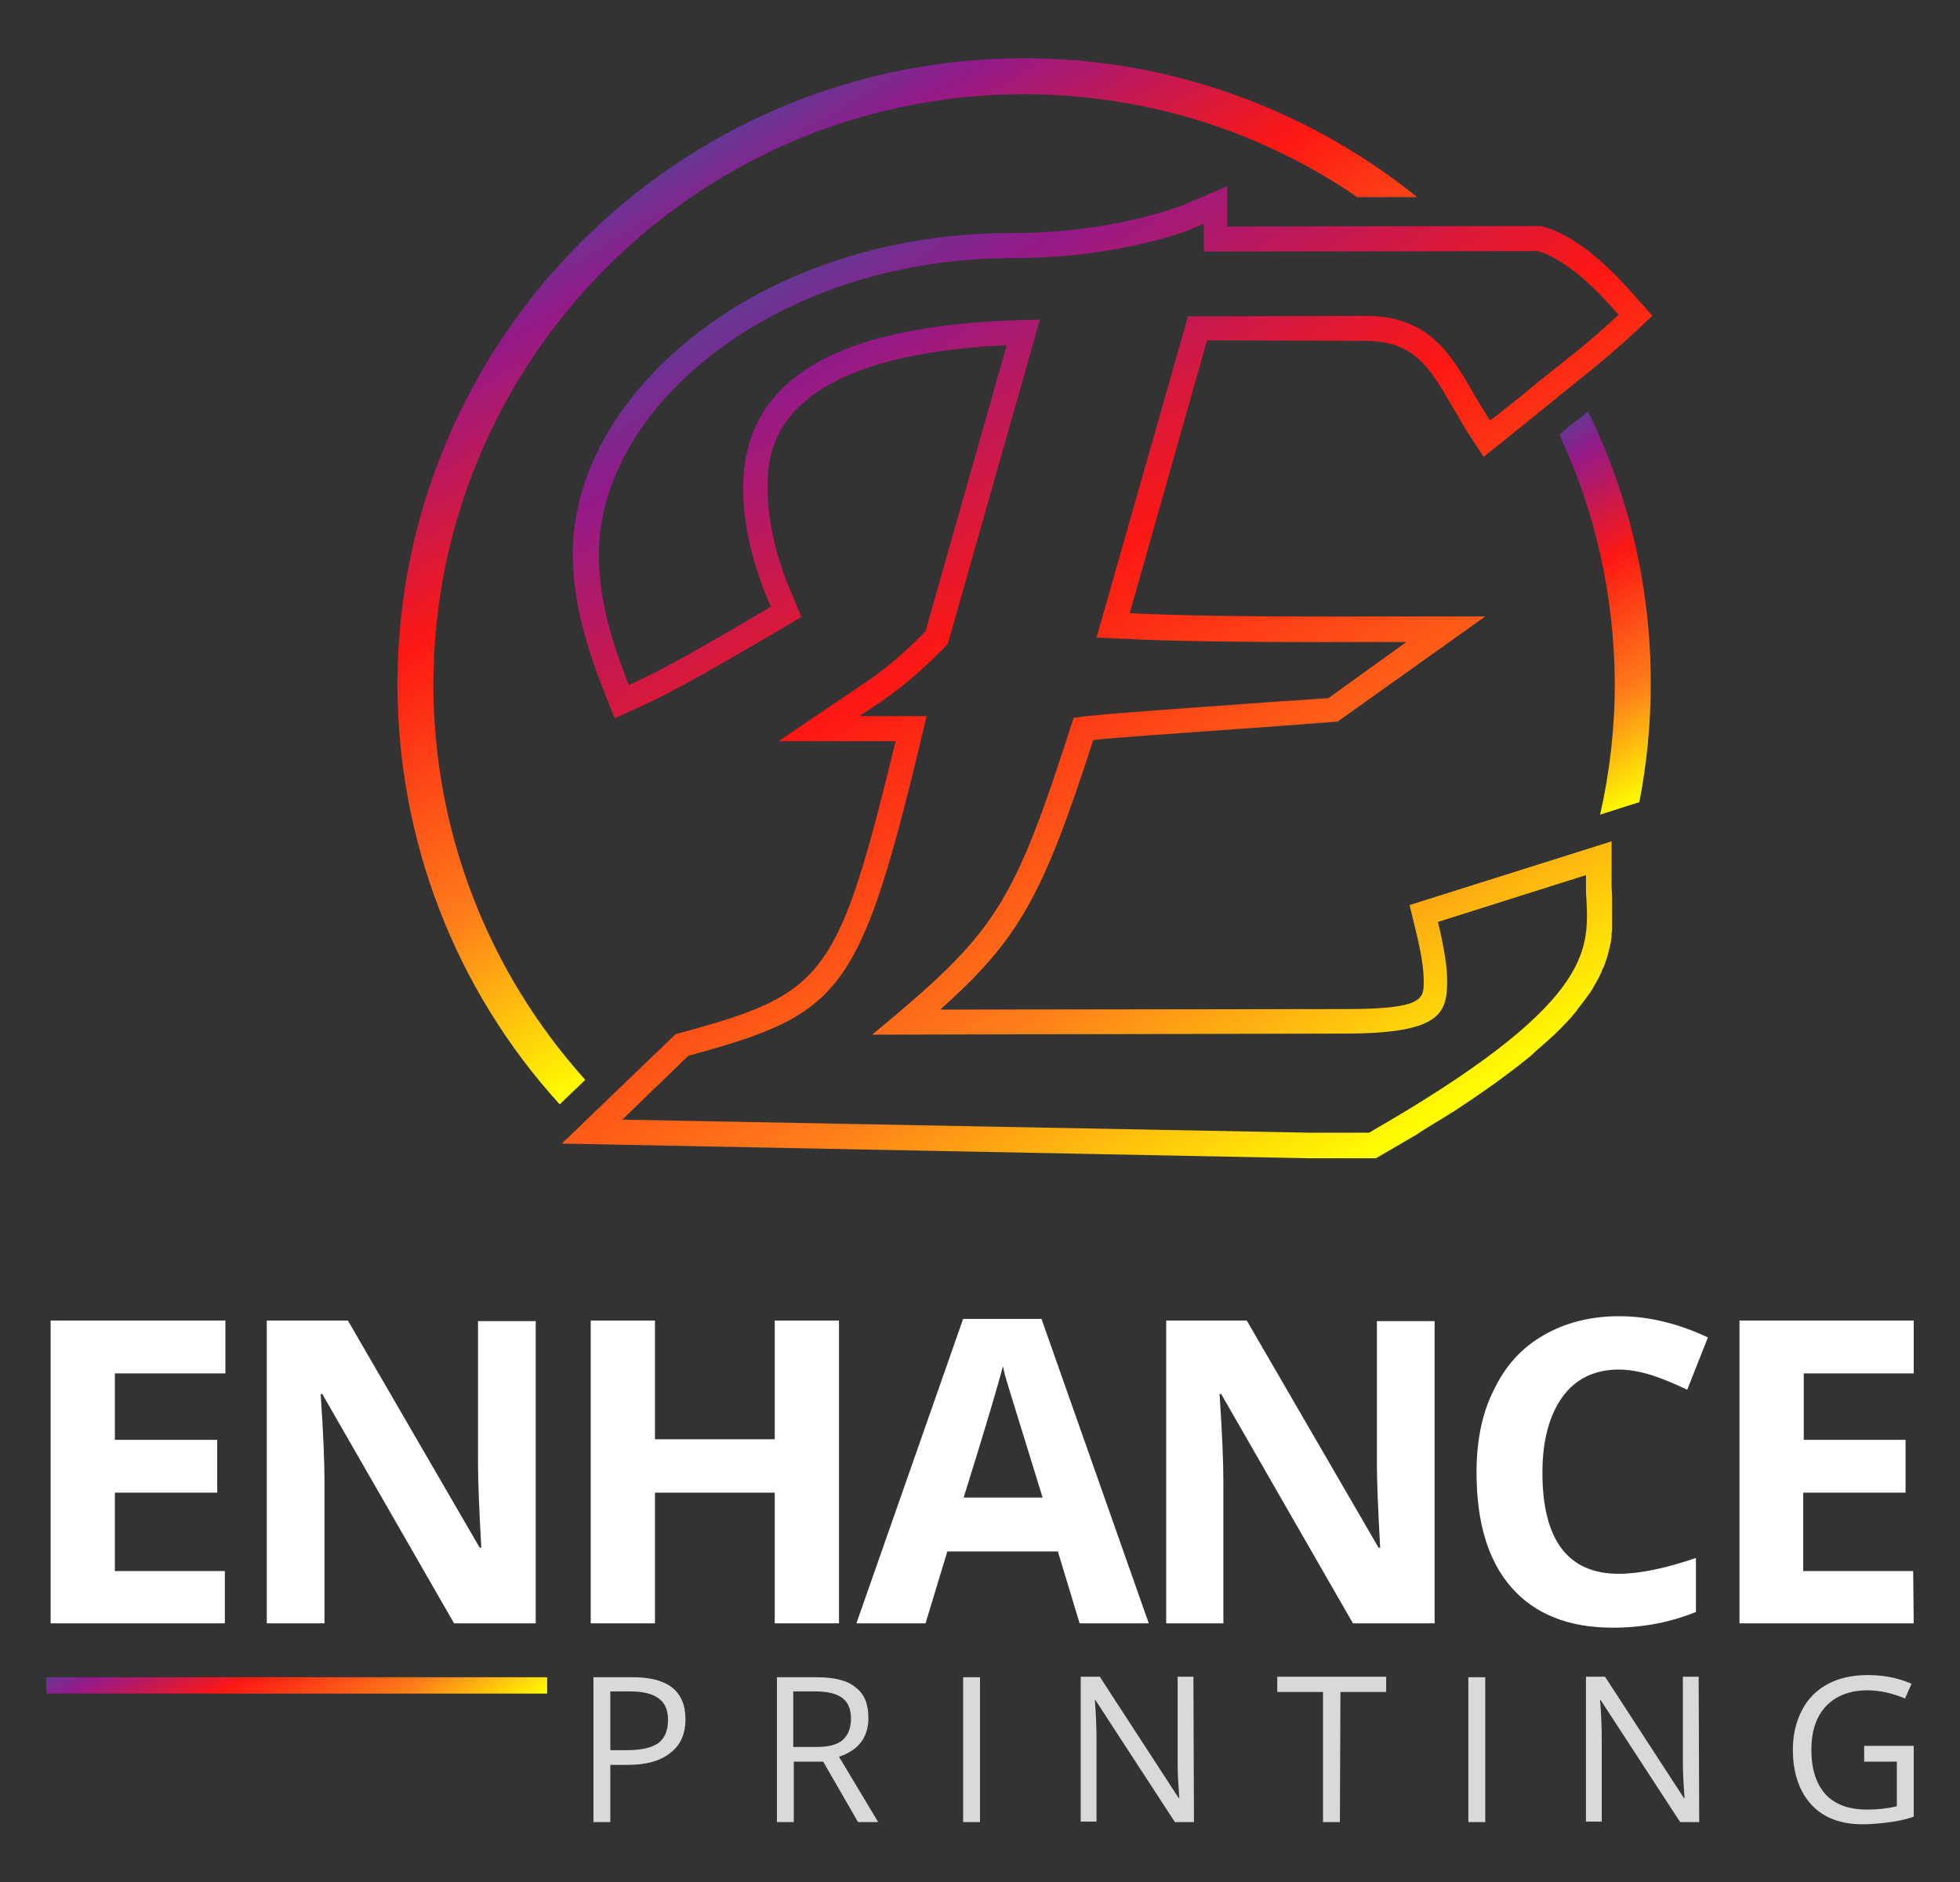 <?xml version="1.0" encoding="utf-8"?>
<!-- Generator: Adobe Illustrator 26.5.0, SVG Export Plug-In . SVG Version: 6.00 Build 0)  -->
<svg version="1.1" id="Layer_2_00000129172659753460544780000014096288879887620257_"
	 xmlns="http://www.w3.org/2000/svg" xmlns:xlink="http://www.w3.org/1999/xlink" x="0px" y="0px" viewBox="0 0 360 345.6"
	 style="enable-background:new 0 0 360 345.6;" xml:space="preserve">
<rect x="0" y="0" width="360" height="345.6" fill="#333333" stroke="none"/>
<style type="text/css">
	.st0{fill:url(#SVGID_1_);}
	.st1{fill:url(#SVGID_00000003091906446268358730000000926764383703923360_);}
	.st2{fill:url(#SVGID_00000029032386585942360850000005975374882665833883_);}
	.st3{fill:#FFFFFF;}
	.st4{fill:#D9D9D9;}
	.st5{fill:url(#SVGID_00000040543035550987614900000006193037660738298765_);}
</style>
<g id="heroLogo">
	<g>
		<g>
			
				<linearGradient id="SVGID_1_" gradientUnits="userSpaceOnUse" x1="306.585" y1="2393.238" x2="273.212" y2="2335.443" gradientTransform="matrix(1 -1.919861e-03 1.919861e-03 1 -1.231 -2250.482)">
				<stop  offset="0" style="stop-color:#FFFF01"/>
				<stop  offset="0.28" style="stop-color:#FE7D1A"/>
				<stop  offset="0.62" style="stop-color:#FD1813"/>
				<stop  offset="0.91" style="stop-color:#931A89"/>
				<stop  offset="1" style="stop-color:#663794"/>
			</linearGradient>
			<path class="st0" d="M287.4,79c-0.3,0.3-0.7,0.6-1,0.8c6.7,14.3,10.1,29.7,10.2,45.7c0,8.1-0.9,16.1-2.7,24.1l7.2-2.3
				c1.4-7.2,2.1-14.5,2.1-21.8c0-17.5-3.9-34.3-11.5-49.9C290.2,76.7,288.8,77.8,287.4,79L287.4,79z"/>
			
				<linearGradient id="SVGID_00000111913232236888460750000017831178849160612752_" gradientUnits="userSpaceOnUse" x1="193.388" y1="2399.161" x2="123.93" y2="2278.859" gradientTransform="matrix(1 -1.919861e-03 1.919861e-03 1 -1.231 -2250.482)">
				<stop  offset="0" style="stop-color:#FFFF01"/>
				<stop  offset="0.28" style="stop-color:#FE7D1A"/>
				<stop  offset="0.62" style="stop-color:#FD1813"/>
				<stop  offset="0.91" style="stop-color:#931A89"/>
				<stop  offset="1" style="stop-color:#663794"/>
			</linearGradient>
			<path style="fill:url(#SVGID_00000111913232236888460750000017831178849160612752_);" d="M107.5,198.3
				c-17.9-19.9-27.8-45.5-27.9-72.3C79.5,66.1,128.1,17.4,187.9,17.3c15,0,29.6,3,43.1,8.8l0,0l0,0c6.4,2.8,12.5,6.1,18.3,10.1h11
				c-20.5-16.5-46.1-25.6-72.4-25.5C124.4,10.8,72.9,62.5,73,125.9c0.1,28.5,10.6,55.8,29.8,76.9L107.5,198.3L107.5,198.3z"/>
			
				<linearGradient id="SVGID_00000061464339216348776250000005072545832771549824_" gradientUnits="userSpaceOnUse" x1="246.425" y1="2465.275" x2="149.292" y2="2297.032" gradientTransform="matrix(1 -1.919861e-03 1.919861e-03 1 -1.231 -2250.482)">
				<stop  offset="0" style="stop-color:#FFFF01"/>
				<stop  offset="0.28" style="stop-color:#FE7D1A"/>
				<stop  offset="0.62" style="stop-color:#FD1813"/>
				<stop  offset="0.91" style="stop-color:#931A89"/>
				<stop  offset="1" style="stop-color:#663794"/>
			</linearGradient>
			<path style="fill:url(#SVGID_00000061464339216348776250000005072545832771549824_);" d="M250.9,62.6c8.9,0,11.9,5.2,15.7,11.8
				c0.8,1.3,1.6,2.7,2.4,4.1l3.5,5.4l6.6-5.3c1.5-1.2,3.1-2.5,4.7-3.8c2.2-1.8,4.4-3.6,6.4-5.2c4.2-3.3,7.2-6,9-7.6l4.3-4l-3.9-4.4
				c-5.6-6.3-10.7-10.2-15.5-11.8l-1-0.3l-57.7,0.1v-7.4l-8.2,3.5c-0.1,0-12.5,5.1-31.5,5.1c-21.5,0-41.8,6.4-57.1,18
				c-14.9,11.3-23.4,26.2-23.4,40.9c0,7.3,1.8,15.2,5.4,24.4l2.3,5.8l5.7-2.6c5.4-2.5,13.3-7,24.2-13.4l4.4-2.6l-2-4.8
				c-2.8-6.6-4.2-13-4.2-18.9c0-6-0.1-24.2,43.9-26.2L170,115.9c-2.1,2.2-6.1,6.1-11,9.4l-16,10.8h21.5
				c-10.5,43.2-12.9,46.3-38.9,53.4l-1.5,0.4L103.2,210l137.3,2.7h12.2l1.4-0.8c1.2-0.7,2.4-1.4,3.6-2.1c0.8-0.5,1.6-0.9,2.4-1.4
				l0.9-0.6c1-0.6,1.9-1.2,2.9-1.8l0.2-0.1c1-0.6,1.9-1.2,2.9-1.8c5.2-3.4,9.7-6.6,13.4-9.6c0.5-0.4,0.9-0.7,1.3-1.1l0.3-0.3
				c1.3-1.1,2.5-2.2,3.6-3.2l0.2-0.2c0.3-0.3,0.7-0.7,1-1l0.1-0.1c1-1,1.9-2,2.7-3l0.1-0.2c0.8-1,1.5-1.9,2.2-2.9
				c0.2-0.3,0.4-0.6,0.6-0.9l0.1-0.2c0.5-0.9,1-1.7,1.4-2.6l0.1-0.2c0.1-0.3,0.2-0.5,0.3-0.8l0.1-0.1c0.2-0.5,0.4-1,0.6-1.7
				c0.1-0.2,0.2-0.5,0.2-0.7l0.1-0.3c0.2-0.7,0.3-1.4,0.5-2.1v-0.3c0-0.2,0.1-0.4,0.1-0.6v-0.4c0-0.3,0.1-0.6,0.1-1v-5.7
				c0-0.8-0.1-1.6-0.1-2.4v-8l-37.1,11.7l1.3,5.4c0.9,3.7,1.3,6.5,1.3,8.6c0,3.2,0,5.1-14.3,5.1l-74.5,0.1
				c14.6-13.1,18.8-20.8,28.1-49.5c4.5-0.5,12.2-1,34.5-2.6l10.4-0.8l27.1-19.3h-18.5c-27.8,0.1-38.5-0.2-46.8-0.6l14.2-50.1
				L250.9,62.6L250.9,62.6z M201.4,117.1h0.6c9.8,0.5,19,0.9,52.1,0.8h4.2L244,128.2l-8.9,0.6c-28.2,2-33.2,2.4-37.9,3
				c-11.2,35-14.2,39.3-37,58.2l86.8-0.2c17.6,0,18.8-3.7,18.8-9.7c0-2.5-0.5-5.6-1.4-9.6l-0.3-1.2l27.2-8.6v1.9
				c0,0.9,0,1.8,0.1,2.7c0.4,9.4,0.9,19.2-39.6,42.5l-0.3,0.2h-11l-126.2-2.4l12.1-11.7l0.3-0.1c28.6-7.8,31.4-11.4,43.5-62.3h-12.3
				l3.7-2.5c5.6-3.8,10.2-8.3,12.5-10.8L191,58.7c-36.7,0.4-54.5,10.5-54.5,30.9c0,6.6,1.6,13.5,4.6,20.7l0.5,1.1l-1,0.6
				c-10.8,6.4-18.6,10.8-23.8,13.2l-1.3,0.6l-0.5-1.3c-3.4-8.6-5-16-5-22.7c0-13.3,7.8-26.9,21.6-37.3c14.6-11,33.9-17.1,54.4-17.1
				c20.2,0,33.1-5.4,33.2-5.5l1.9-0.8v5.1l61.5-0.1l0.2,0.1c4,1.4,8.5,4.8,13.6,10.6l0.9,1l-1,0.9c-1.7,1.6-4.6,4.2-8.7,7.4l0,0
				c-2.1,1.7-4.3,3.4-6.6,5.3c-2,1.7-4.1,3.3-6.1,4.9l-1.2,0.9l-0.8-1.2c-0.8-1.3-1.6-2.6-2.4-4c-4-6.9-8.1-14-19.6-14l-32.7,0.1
				L201.4,117.1L201.4,117.1z"/>
		</g>
		<g>
			<path class="st3" d="M41.3,298.1h-32v-55.6h32.1v9.7H21.1v12.2h18.8v9.7H21.1v14.4h20.2C41.3,288.5,41.3,298.1,41.3,298.1z"/>
			<path class="st3" d="M98.4,298.1h-15L59.2,256h-0.3c0.5,7.4,0.7,12.7,0.7,15.9v26.2H49v-55.6h14.9l24.2,41.7h0.3
				c-0.4-7.2-0.6-12.3-0.6-15.3v-26.3h10.6C98.4,242.6,98.4,298.1,98.4,298.1z"/>
			<path class="st3" d="M154.1,298.1h-11.8v-24h-22v24h-11.8v-55.6h11.8v21.8h22v-21.8h11.8V298.1z"/>
			<path class="st3" d="M198.3,298.1l-4-13.2H174l-4,13.2h-12.7l19.6-55.9h14.4l19.7,55.9H198.3L198.3,298.1z M191.5,275
				c-3.7-12-5.8-18.8-6.3-20.4s-0.8-2.8-1-3.7c-0.8,3.2-3.2,11.3-7.2,24.1H191.5z"/>
			<path class="st3" d="M263.5,298.1h-15L224.3,256H224c0.5,7.4,0.7,12.7,0.7,15.9v26.2h-10.5v-55.6H229l24.2,41.7h0.3
				c-0.4-7.2-0.6-12.3-0.6-15.3v-26.3h10.6V298.1L263.5,298.1z"/>
			<path class="st3" d="M297.3,251.5c-4.4,0-7.9,1.7-10.3,5c-2.4,3.3-3.7,8-3.7,13.9c0,12.4,4.7,18.6,14,18.6c3.9,0,8.6-1,14.2-2.9
				v9.9c-4.6,1.9-9.7,2.9-15.3,2.9c-8.1,0-14.3-2.5-18.6-7.4c-4.3-4.9-6.4-12-6.4-21.1c0-5.8,1-10.9,3.2-15.2
				c2.1-4.4,5.1-7.7,9.1-10s8.6-3.5,13.9-3.5s10.8,1.3,16.3,3.9l-3.8,9.6c-2.1-1-4.2-1.9-6.3-2.6
				C301.4,251.9,299.3,251.5,297.3,251.5L297.3,251.5z"/>
			<path class="st3" d="M351.5,298.1h-32v-55.6h32v9.7h-20.2v12.2H350v9.7h-18.8v14.4h20.2L351.5,298.1L351.5,298.1z"/>
		</g>
		<g>
			<path class="st4" d="M125.9,315.7c0,2.7-0.9,4.8-2.8,6.2c-1.8,1.5-4.5,2.2-7.9,2.2h-3.1v10.5H109V308h6.9
				C122.6,307.9,125.9,310.5,125.9,315.7L125.9,315.7z M112.1,321.4h2.8c2.8,0,4.7-0.4,6-1.3c1.2-0.9,1.8-2.3,1.8-4.3
				c0-1.8-0.6-3.1-1.7-3.9c-1.2-0.9-2.9-1.3-5.4-1.3h-3.5C112.1,310.6,112.1,321.4,112.1,321.4z"/>
			<path class="st4" d="M145.8,323.5v11.1h-3.1V308h7.3c3.3,0,5.7,0.6,7.2,1.9c1.6,1.2,2.3,3.1,2.3,5.6c0,3.5-1.8,5.9-5.4,7.1
				l7.2,12h-3.7l-6.4-11.1H145.8L145.8,323.5z M145.8,320.8h4.2c2.2,0,3.8-0.4,4.8-1.3s1.5-2.2,1.5-3.9s-0.5-3-1.6-3.8
				s-2.7-1.2-5-1.2h-4v10.2H145.8z"/>
			<path class="st4" d="M176.9,334.6V308h3.1v26.6H176.9z"/>
			<path class="st4" d="M219.3,334.6h-3.5l-14.6-22.4h-0.1c0.2,2.6,0.3,5,0.3,7.2v15.1h-2.9v-26.6h3.5l14.5,22.3h0.1
				c0-0.3-0.1-1.4-0.2-3.2c-0.1-1.8-0.1-3-0.1-3.8v-15.3h2.9L219.3,334.6L219.3,334.6z"/>
			<path class="st4" d="M246.1,334.6H243v-23.9h-8.4v-2.8h20v2.8h-8.4L246.1,334.6L246.1,334.6z"/>
			<path class="st4" d="M269.7,334.6V308h3.1v26.6H269.7z"/>
			<path class="st4" d="M312.1,334.6h-3.5L294,312.2h-0.1c0.2,2.6,0.3,5,0.3,7.2v15.1h-2.9v-26.6h3.5l14.5,22.3h0.1
				c0-0.3-0.1-1.4-0.2-3.2c-0.1-1.8-0.1-3-0.1-3.8v-15.3h2.9L312.1,334.6L312.1,334.6z"/>
			<path class="st4" d="M342.4,320.6h9.1v13c-1.4,0.5-2.8,0.8-4.3,1s-3.2,0.4-5.1,0.4c-4,0-7.2-1.2-9.4-3.6
				c-2.2-2.4-3.4-5.8-3.4-10.1c0-2.8,0.6-5.2,1.7-7.3c1.1-2.1,2.7-3.7,4.8-4.8c2.1-1.1,4.5-1.6,7.3-1.6s5.5,0.5,8,1.6l-1.2,2.7
				c-2.4-1-4.7-1.5-6.9-1.5c-3.2,0-5.8,1-7.6,2.9s-2.7,4.6-2.7,8c0,3.6,0.9,6.3,2.6,8.2c1.8,1.9,4.3,2.8,7.7,2.8
				c1.9,0,3.7-0.2,5.4-0.6v-8.2h-6V320.6L342.4,320.6z"/>
		</g>
		
			<linearGradient id="SVGID_00000152978070776364851990000004811100629024993669_" gradientUnits="userSpaceOnUse" x1="66.676" y1="2575.231" x2="42.378" y2="2533.144" gradientTransform="matrix(1 0 0 1 0 -2244.64)">
			<stop  offset="0" style="stop-color:#FFFF01"/>
			<stop  offset="0.28" style="stop-color:#FE7D1A"/>
			<stop  offset="0.62" style="stop-color:#FD1813"/>
			<stop  offset="0.91" style="stop-color:#931A89"/>
			<stop  offset="1" style="stop-color:#663794"/>
		</linearGradient>
		<rect x="8.5" y="308" style="fill:url(#SVGID_00000152978070776364851990000004811100629024993669_);" width="92" height="3"/>
	</g>
</g>
</svg>
